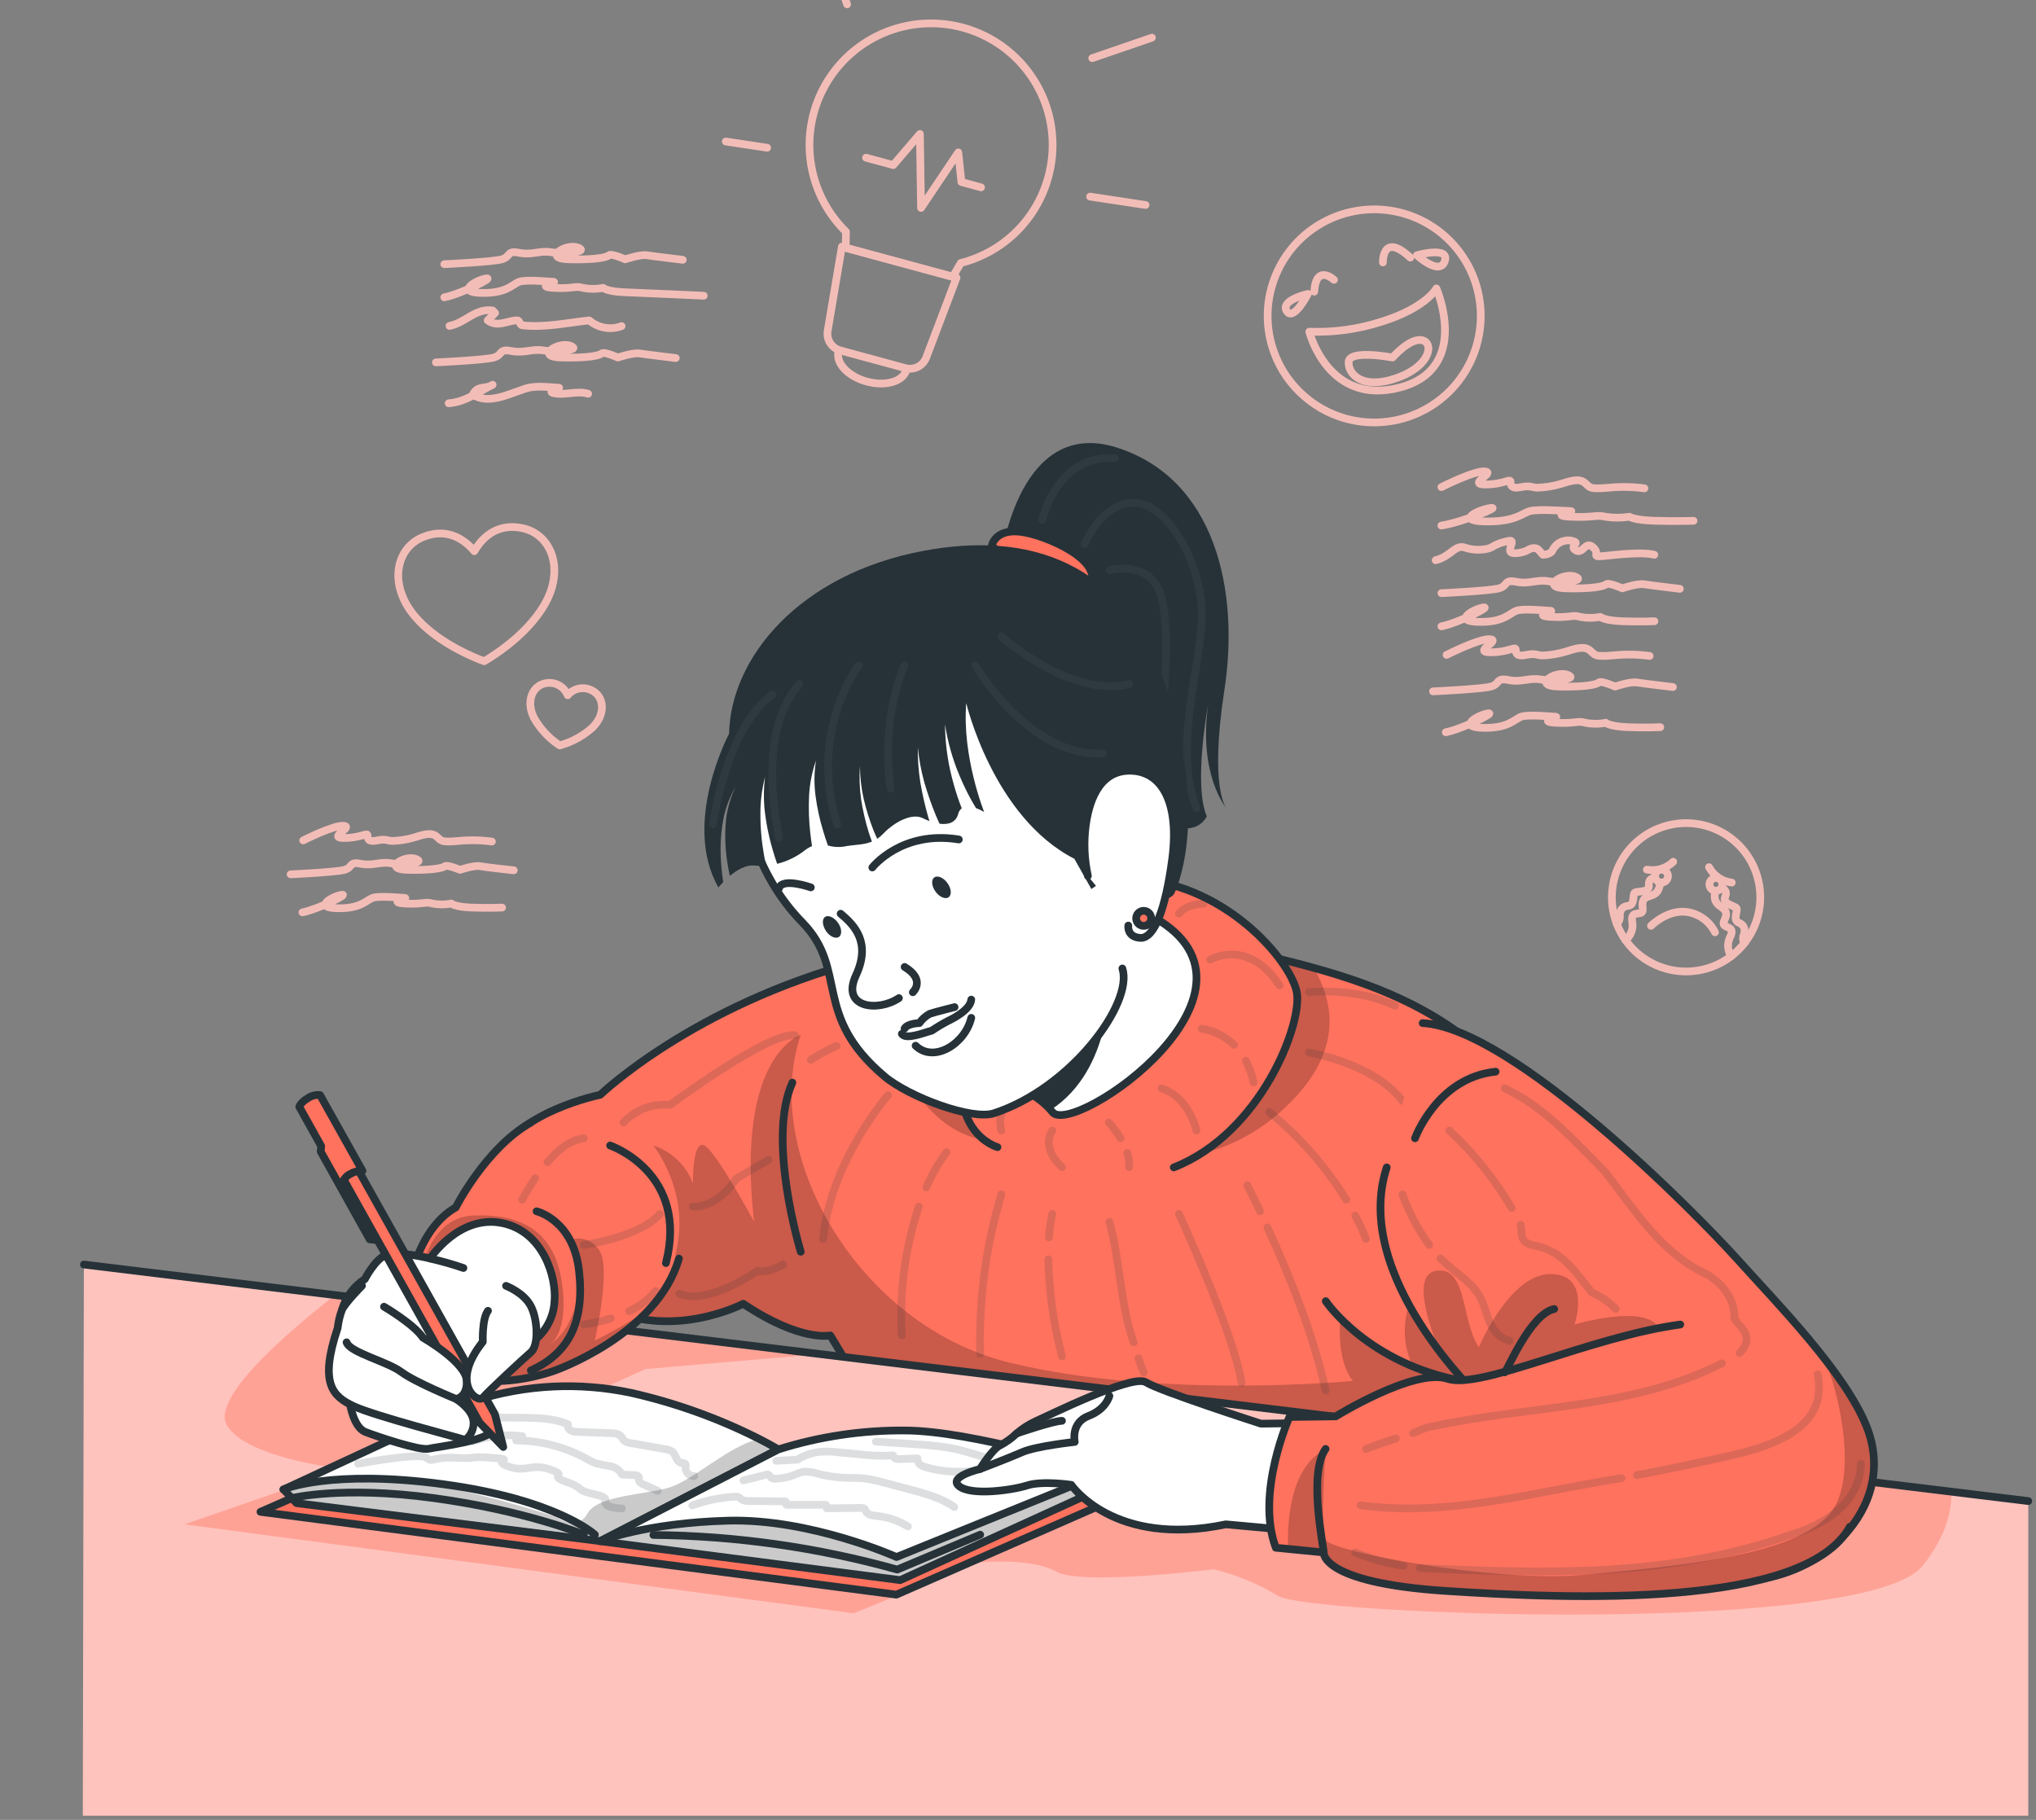 <svg width="264" height="236" viewBox="0 40 264 236" fill="none" xmlns="http://www.w3.org/2000/svg">
<rect x="0" y="40" width="264" height="236" fill="#808080" stroke="none"/>
<g opacity="0.9">
<path d="M39.315 148.985C39.315 148.985 43.345 146.936 44.6 147.093C45.856 147.251 42.373 148.67 44.6 148.67C46.828 148.67 47.658 147.882 47.658 148.354C47.658 148.827 47.816 149.221 48.919 148.985C50.022 148.748 50.296 149.048 50.852 149.053C51.832 149.025 52.803 148.87 53.742 148.591C54.746 148.276 55.844 147.882 56.553 148.433C57.262 148.985 56.968 149.284 59.469 149.053C60.905 148.912 62.352 148.938 63.782 149.132" stroke="#FFC3BD" stroke-linecap="round" stroke-linejoin="round"/>
<path d="M39.215 158.316C41.175 157.938 45.52 155.81 44.254 156.046C42.988 156.283 40.618 157.701 43.692 157.78C46.765 157.859 47.469 156.755 48.31 156.44C49.151 156.125 52.087 156.44 52.513 156.44C52.938 156.44 50.133 157.034 52.513 157.17C54.893 157.307 55.14 156.876 56.054 157.17C56.871 157.33 57.712 157.33 58.529 157.17C58.529 157.17 58.965 157.622 61.192 157.696C63.42 157.769 65.101 157.696 65.101 157.696" stroke="#FFC3BD" stroke-linecap="round" stroke-linejoin="round"/>
<path d="M37.681 153.382C37.681 153.382 43.555 153.114 44.674 152.799C45.793 152.484 45.231 151.696 46.776 152.011C48.32 152.326 49.292 151.706 50.621 151.938C51.951 152.169 55.408 151.938 53.91 151.381C52.413 150.824 49.592 152.72 52.802 152.799C56.012 152.878 57.41 152.568 57.688 152.332C57.967 152.095 59.653 152.799 59.653 152.799C59.653 152.799 61.466 152.174 62.28 152.332C63.094 152.489 66.62 152.857 66.62 152.857" stroke="#FFC3BD" stroke-linecap="round" stroke-linejoin="round"/>
<path d="M186.902 103.171C186.902 103.171 191.237 100.969 192.582 101.138C193.927 101.306 190.191 102.829 192.582 102.829C194.972 102.829 195.866 101.983 195.866 102.493C195.866 103.003 196.039 103.423 197.221 103.171C198.403 102.919 198.703 103.239 199.323 103.244C200.373 103.215 201.416 103.047 202.422 102.745C203.505 102.409 204.697 101.983 205.449 102.577C206.2 103.171 205.895 103.491 208.601 103.244C210.142 103.094 211.695 103.122 213.23 103.328" stroke="#FFC3BD" stroke-linecap="round" stroke-linejoin="round"/>
<path d="M187.575 124.927C187.575 124.927 191.91 122.726 193.255 122.899C194.6 123.073 190.864 124.591 193.255 124.591C195.645 124.591 196.538 123.745 196.538 124.255C196.538 124.764 196.712 125.185 197.894 124.927C199.076 124.67 199.375 124.996 199.995 125.006C201.047 124.965 202.089 124.789 203.095 124.481C204.178 124.139 205.37 123.719 206.121 124.313C206.873 124.906 206.568 125.227 209.274 124.98C210.815 124.826 212.368 124.854 213.902 125.064" stroke="#FFC3BD" stroke-linecap="round" stroke-linejoin="round"/>
<path d="M186.902 108.157C189.377 107.779 194.857 105.64 193.265 105.877C191.673 106.113 188.673 107.542 192.561 107.621C196.449 107.7 197.331 106.57 198.393 106.276C199.454 105.982 203.163 106.276 203.694 106.276C204.224 106.276 200.689 106.875 203.694 107.011C206.699 107.148 206.988 106.717 208.165 107.011C209.201 107.171 210.255 107.171 211.291 107.011C211.291 107.011 211.843 107.463 214.659 107.537C217.475 107.61 219.597 107.537 219.597 107.537" stroke="#FFC3BD" stroke-linecap="round" stroke-linejoin="round"/>
<path d="M187.47 134.957C189.571 134.552 194.231 132.267 192.881 132.519C191.531 132.771 188.972 134.3 192.277 134.384C195.582 134.468 196.338 133.281 197.242 132.945C198.146 132.608 201.298 132.945 201.75 132.945C202.202 132.945 199.196 133.586 201.75 133.728C204.303 133.869 204.555 133.412 205.559 133.728C206.435 133.899 207.336 133.899 208.212 133.728C208.212 133.728 208.685 134.211 211.081 134.3C213.477 134.39 215.284 134.3 215.284 134.3" stroke="#FFC3BD" stroke-linecap="round" stroke-linejoin="round"/>
<path d="M186.902 121.223C189.004 120.819 193.627 118.533 192.282 118.785C190.937 119.038 188.394 120.561 191.683 120.645C194.972 120.729 195.718 119.547 196.612 119.206C197.505 118.864 200.647 119.206 201.093 119.206C201.54 119.206 198.556 119.847 201.093 119.994C203.631 120.141 203.878 119.679 204.876 119.994C205.743 120.163 206.635 120.163 207.503 119.994C207.503 119.994 207.97 120.477 210.351 120.561C212.731 120.645 214.522 120.561 214.522 120.561" stroke="#FFC3BD" stroke-linecap="round" stroke-linejoin="round"/>
<path d="M186.156 112.649C188.221 112.123 188.636 110.547 190.013 111.031C191.389 111.514 193.044 111.241 193.459 110.936C194.177 110.508 194.974 110.231 195.802 110.122C196.328 110.122 195.802 110.731 195.802 111.388C195.802 112.045 197.594 111.64 198.004 111.388C198.414 111.136 199.107 110.831 199.58 111.388L200.063 111.94C200.063 111.94 201.025 111.94 201.303 111.388C201.511 110.927 201.87 110.55 202.321 110.32C202.772 110.09 203.287 110.02 203.783 110.122C205.16 110.426 203.368 110.773 204.309 111.356C205.249 111.94 205.548 110.122 206.515 110.931C207.482 111.74 206.515 112.145 207.34 112.145C208.165 112.145 212.489 111.446 214.506 111.94" stroke="#FFC3BD" stroke-linecap="round" stroke-linejoin="round"/>
<path d="M186.902 116.92C186.902 116.92 193.176 116.631 194.373 116.295C195.571 115.959 194.967 115.108 196.612 115.449C198.256 115.791 199.302 115.118 200.72 115.37C202.139 115.623 205.827 115.37 204.23 114.771C202.633 114.173 199.622 116.211 203.048 116.295C206.473 116.379 207.965 116.048 208.265 115.77C208.564 115.491 210.366 116.295 210.366 116.295C210.366 116.295 212.294 115.623 213.193 115.77C214.091 115.917 217.822 116.358 217.822 116.358" stroke="#FFC3BD" stroke-linecap="round" stroke-linejoin="round"/>
<path d="M185.815 129.656C185.815 129.656 192.12 129.367 193.333 129.031C194.547 128.694 193.932 127.843 195.587 128.185C197.242 128.526 198.293 127.859 199.722 128.106C201.151 128.353 204.86 128.106 203.253 127.507C201.645 126.908 198.613 128.946 202.06 129.031C205.507 129.115 207.009 128.784 207.314 128.505C207.619 128.227 209.415 129.031 209.415 129.031C209.415 129.031 211.359 128.358 212.263 128.505C213.167 128.652 216.923 129.094 216.923 129.094" stroke="#FFC3BD" stroke-linecap="round" stroke-linejoin="round"/>
<path d="M58.282 82.266C60.346 81.866 61.629 79.938 63.877 80.259L64.198 80.584L63.236 81.546C64.518 82.507 65.805 81.546 67.087 81.546C67.408 81.546 67.408 82.187 67.728 82.187C70.618 82.507 73.507 81.866 76.397 81.546C76.967 82.034 77.658 82.361 78.397 82.492C79.136 82.623 79.897 82.554 80.6 82.292" stroke="#FFC3BD" stroke-linecap="round" stroke-linejoin="round"/>
<path d="M58.177 92.295C60.347 92.138 61.949 90.856 63.877 89.894C62.916 90.535 61.949 89.894 61.308 91.176C63.236 92.458 65.805 91.176 67.728 90.535C69.336 89.894 70.939 90.215 72.504 90.288C71.905 90.561 71.096 90.178 72.504 90.288C71.905 90.561 70.791 90.866 72.126 91.04C73.46 91.213 75 90.651 76.261 91.066" stroke="#FFC3BD" stroke-linecap="round" stroke-linejoin="round"/>
<path d="M57.609 78.556C59.71 78.152 64.329 75.866 62.984 76.118C61.639 76.371 59.101 77.9 62.39 77.984C65.679 78.068 66.42 76.88 67.318 76.544C68.216 76.208 71.348 76.544 71.8 76.544C72.251 76.544 69.257 77.185 71.8 77.332C74.343 77.479 74.584 77.017 75.582 77.332C76.45 77.499 77.342 77.499 78.209 77.332C78.209 77.332 78.677 77.816 81.057 77.9C83.437 77.984 91.255 78.351 91.255 78.351" stroke="#FFC3BD" stroke-linecap="round" stroke-linejoin="round"/>
<path d="M57.609 74.259C57.609 74.259 63.882 73.97 65.075 73.628C66.267 73.287 65.674 72.446 67.318 72.782C68.963 73.119 70.008 72.457 71.427 72.704C72.845 72.95 76.533 72.704 74.936 72.105C73.339 71.506 70.323 73.544 73.749 73.628C77.174 73.712 78.672 73.381 78.966 73.103C79.26 72.824 81.068 73.628 81.068 73.628C81.068 73.628 83.001 72.961 83.899 73.103C84.798 73.245 88.528 73.691 88.528 73.691" stroke="#FFC3BD" stroke-linecap="round" stroke-linejoin="round"/>
<path d="M56.522 86.994C56.522 86.994 62.826 86.705 64.035 86.364C65.243 86.022 64.639 85.181 66.294 85.518C67.949 85.854 68.999 85.192 70.423 85.439C71.847 85.686 75.567 85.439 73.959 84.84C72.352 84.241 69.32 86.28 72.766 86.364C76.213 86.448 77.716 86.117 78.02 85.838C78.325 85.56 80.122 86.364 80.122 86.364C80.122 86.364 82.066 85.696 82.964 85.838C83.863 85.98 87.625 86.432 87.625 86.432" stroke="#FFC3BD" stroke-linecap="round" stroke-linejoin="round"/>
</g>
<g opacity="0.9">
<path d="M54.846 109.644C58.177 108.283 60.447 110.206 61.503 111.477C62.322 110.038 64.214 107.742 67.739 108.488C71.559 109.302 73.277 113.92 70.534 118.528C68.559 121.843 65.123 124.307 63.347 125.405C63.137 125.542 62.942 125.658 62.785 125.747C62.617 125.684 62.401 125.61 62.17 125.516C60.231 124.738 56.391 122.936 53.879 120.025C50.359 115.98 51.231 111.125 54.846 109.644Z" stroke="#FFC3BD" stroke-linecap="round" stroke-linejoin="round"/>
<path d="M70.849 128.584C71.42 128.495 72.004 128.603 72.506 128.889C73.008 129.175 73.398 129.623 73.613 130.16C73.983 129.717 74.493 129.412 75.059 129.297C75.625 129.181 76.214 129.261 76.728 129.524C78.347 130.318 78.588 132.577 76.849 134.321C75.705 135.36 74.345 136.132 72.867 136.58L72.578 136.67L72.326 136.496C71.061 135.61 70.01 134.455 69.247 133.113C68.128 130.906 69.068 128.836 70.849 128.584Z" stroke="#FFC3BD" stroke-linecap="round" stroke-linejoin="round"/>
</g>
<g opacity="0.9">
<path d="M209.116 154.916C208.86 156.56 209.041 158.241 209.642 159.792C209.925 160.548 210.306 161.264 210.776 161.92C212.067 163.743 213.952 165.059 216.107 165.644C218.262 166.229 220.554 166.046 222.589 165.127C224.624 164.207 226.276 162.608 227.261 160.603C228.246 158.599 228.503 156.314 227.988 154.141C227.472 151.968 226.217 150.042 224.437 148.693C222.657 147.344 220.464 146.657 218.232 146.749C216.001 146.84 213.871 147.705 212.208 149.196C210.544 150.686 209.451 152.709 209.116 154.916V154.916Z" stroke="#FFC3BD" stroke-linecap="round" stroke-linejoin="round"/>
<path d="M214.076 160.06C214.076 160.06 216.225 157.88 218.805 158.274C219.566 158.396 220.288 158.698 220.909 159.155C221.53 159.612 222.034 160.21 222.377 160.901" stroke="#FFC3BD" stroke-linecap="round" stroke-linejoin="round"/>
<path d="M221.6 152.452C221.896 152.998 222.319 153.464 222.832 153.812C223.346 154.161 223.936 154.381 224.552 154.454" stroke="#FFC3BD" stroke-linecap="round" stroke-linejoin="round"/>
<path d="M223.318 154.811C223.293 154.975 223.22 155.127 223.109 155.249C222.997 155.371 222.852 155.458 222.691 155.497C222.531 155.537 222.362 155.528 222.207 155.471C222.052 155.415 221.916 155.314 221.818 155.181C221.721 155.048 221.664 154.888 221.657 154.723C221.65 154.558 221.692 154.394 221.777 154.253C221.863 154.112 221.989 153.999 222.138 153.929C222.288 153.859 222.455 153.835 222.619 153.86C222.837 153.894 223.034 154.013 223.165 154.191C223.296 154.37 223.351 154.593 223.318 154.811Z" stroke="#FFC3BD" stroke-linecap="round" stroke-linejoin="round"/>
<path d="M223.265 155.174C223.265 155.174 224.085 155.384 223.691 156.309C223.297 157.233 224.92 157.444 225.157 157.764C225.393 158.085 224.6 159.288 225.482 159.666C226.365 160.044 226.297 160.817 226.039 161.437C225.976 161.738 226.031 162.052 226.192 162.314" stroke="#FFC3BD" stroke-linecap="round" stroke-linejoin="round"/>
<path d="M222.367 155.515C222.367 156.356 222.083 156.887 223.281 157.691C224.479 158.494 223.281 159.419 223.517 159.902C223.754 160.386 225.093 160.128 224.284 161.615C224.114 161.998 224.041 162.417 224.074 162.835C224.108 163.252 224.245 163.655 224.474 164.006" stroke="#FFC3BD" stroke-linecap="round" stroke-linejoin="round"/>
<path d="M216.96 151.748C216.514 152.18 215.972 152.498 215.377 152.676C214.783 152.854 214.155 152.887 213.545 152.773" stroke="#FFC3BD" stroke-linecap="round" stroke-linejoin="round"/>
<path d="M214.617 153.487C214.592 153.651 214.616 153.818 214.686 153.968C214.756 154.118 214.868 154.243 215.01 154.329C215.151 154.415 215.315 154.456 215.48 154.449C215.645 154.442 215.804 154.386 215.937 154.288C216.071 154.19 216.172 154.055 216.228 153.899C216.284 153.744 216.293 153.575 216.254 153.415C216.214 153.254 216.128 153.109 216.006 152.998C215.884 152.886 215.732 152.813 215.568 152.789C215.46 152.772 215.349 152.776 215.242 152.802C215.136 152.828 215.035 152.875 214.947 152.94C214.858 153.005 214.784 153.087 214.727 153.181C214.671 153.275 214.633 153.379 214.617 153.487V153.487Z" stroke="#FFC3BD" stroke-linecap="round" stroke-linejoin="round"/>
<path d="M209.642 159.792C209.871 159.59 210.015 159.308 210.046 159.004C209.983 158.332 210.141 157.575 211.097 157.475C212.053 157.375 211.654 155.994 211.974 155.757C212.295 155.521 213.903 155.804 213.808 154.801C213.713 153.797 214.559 153.85 214.559 153.85" stroke="#FFC3BD" stroke-linecap="round" stroke-linejoin="round"/>
<path d="M210.776 161.92C211.099 161.652 211.35 161.309 211.506 160.919C211.662 160.53 211.718 160.109 211.67 159.692C211.349 158.037 212.563 158.684 212.915 158.29C213.267 157.895 212.421 156.65 213.797 156.246C215.174 155.841 215.064 155.242 215.316 154.444" stroke="#FFC3BD" stroke-linecap="round" stroke-linejoin="round"/>
<path d="M165.183 85.639C165.983 87.878 167.354 89.871 169.16 91.418C170.033 92.181 171.001 92.827 172.04 93.341C174.914 94.769 178.195 95.151 181.32 94.424C184.446 93.696 187.22 91.903 189.168 89.353C191.116 86.802 192.115 83.654 191.995 80.447C191.874 77.24 190.642 74.175 188.508 71.778C186.374 69.381 183.473 67.802 180.301 67.311C177.13 66.82 173.887 67.448 171.128 69.087C168.369 70.726 166.267 73.275 165.183 76.295C164.098 79.315 164.098 82.619 165.183 85.639V85.639Z" stroke="#FFC3BD" stroke-linecap="round" stroke-linejoin="round"/>
<path d="M186.252 77.406C186.252 77.406 184.912 79.928 179.08 81.735C176.074 82.697 172.924 83.129 169.77 83.012C169.77 83.012 172.182 92.695 181.491 90.257C190.801 87.819 186.252 77.406 186.252 77.406Z" stroke="#FFC3BD" stroke-linecap="round" stroke-linejoin="round"/>
<path d="M179.316 74.033C179.316 74.033 179.216 70.019 182.868 73.402" stroke="#FFC3BD" stroke-linecap="round" stroke-linejoin="round"/>
<path d="M172.969 76.287C172.969 76.287 170.658 74.138 170.411 77.821" stroke="#FFC3BD" stroke-linecap="round" stroke-linejoin="round"/>
<path d="M180.567 86.364C180.567 86.364 182.763 83.826 184.349 84.11C185.936 84.393 185.6 87.425 181.129 89.012C176.658 90.598 174.766 88.523 174.877 86.91C174.987 85.297 180.567 86.364 180.567 86.364Z" stroke="#FFC3BD" stroke-linecap="round" stroke-linejoin="round"/>
<path d="M183.729 73.097C183.729 73.097 188.006 71.889 187.344 73.859C186.682 75.829 183.729 73.097 183.729 73.097Z" stroke="#FFC3BD" stroke-linecap="round" stroke-linejoin="round"/>
<path d="M169.586 78.115C169.586 78.115 165.971 78.924 166.843 80.337C167.715 81.751 169.586 78.115 169.586 78.115Z" stroke="#FFC3BD" stroke-linecap="round" stroke-linejoin="round"/>
</g>
<g opacity="0.9">
<path d="M135.935 62.926C136.663 60.247 136.67 57.424 135.956 54.742C135.243 52.059 133.833 49.613 131.871 47.65C129.908 45.687 127.462 44.277 124.78 43.563C122.097 42.849 119.274 42.855 116.595 43.583C113.916 44.31 111.477 45.732 109.524 47.704C107.571 49.677 106.174 52.13 105.473 54.816C104.773 57.502 104.794 60.325 105.535 63C106.275 65.675 107.709 68.107 109.692 70.05L109.66 72.152L123.531 75.914L124.581 74.106C127.296 73.419 129.78 72.022 131.775 70.056C133.771 68.091 135.206 65.63 135.935 62.926Z" stroke="#FFC3BD" stroke-linecap="round" stroke-linejoin="round"/>
<path d="M117.409 87.74L108.951 85.444C108.411 85.298 107.945 84.956 107.644 84.485C107.343 84.014 107.228 83.447 107.322 82.896L109.166 71.978L124.029 76.008L120.094 86.379C119.894 86.898 119.509 87.324 119.013 87.575C118.517 87.826 117.946 87.885 117.409 87.74Z" stroke="#FFC3BD" stroke-linecap="round" stroke-linejoin="round"/>
<path d="M117.515 87.992C117.115 89.474 114.825 90.141 112.403 89.484C109.981 88.828 108.336 87.089 108.725 85.607" stroke="#FFC3BD" stroke-linecap="round" stroke-linejoin="round"/>
<path d="M112.297 60.451L115.828 61.408L119.28 57.373L119.427 66.966L124.26 59.763L124.66 63.604L127.208 64.297" stroke="#FFC3BD" stroke-linecap="round" stroke-linejoin="round"/>
<path d="M127.686 37.66L132.535 28.166" stroke="#FFC3BD" stroke-linecap="round" stroke-linejoin="round"/>
<path d="M141.625 47.542L149.364 44.884" stroke="#FFC3BD" stroke-linecap="round" stroke-linejoin="round"/>
<path d="M141.346 65.495L148.539 66.583" stroke="#FFC3BD" stroke-linecap="round" stroke-linejoin="round"/>
<path d="M109.839 40.56L105.935 29.259" stroke="#FFC3BD" stroke-linecap="round" stroke-linejoin="round"/>
<path d="M99.478 59.159L94.114 58.35" stroke="#FFC3BD" stroke-linecap="round" stroke-linejoin="round"/>
</g>
<path d="M129.842 112.227C129.842 112.227 132.13 93.98 144.837 98.046C157.544 102.111 160.751 116.489 158.766 129.448C156.781 142.408 159.03 144.808 159.03 144.808C159.03 144.808 155.368 140.591 156.658 131.349C156.658 131.349 154.706 141.729 156.478 145.867C156.478 145.867 155.553 147.948 152.811 147.297C152.811 147.297 148.19 136.357 148.224 126.202C148.258 116.046 129.842 112.227 129.842 112.227Z" fill="#263238"/>
<g opacity="0.2">
<path opacity="0.2" d="M135.148 107.422C135.148 107.422 137.021 98.876 144.574 99.431" stroke="white" stroke-linecap="round" stroke-linejoin="round"/>
<path opacity="0.2" d="M140.626 110.562C140.626 110.562 142.964 104.91 147.321 105.218C151.679 105.526 156.193 113.73 155.823 120.555C155.452 127.379 152.172 137.226 155.144 144.779" stroke="white" stroke-linecap="round" stroke-linejoin="round"/>
<path opacity="0.2" d="M143.856 113.966C143.856 113.966 149.189 112.424 150.585 117.398C151.981 122.372 150.585 133.598 150.585 133.598" stroke="white" stroke-linecap="round" stroke-linejoin="round"/>
</g>
<path d="M128.609 110.741C128.609 110.741 129.058 108.302 132.938 109.059C136.819 109.816 144.322 113.495 140.626 116.708C136.931 119.921 128.609 110.741 128.609 110.741Z" fill="#FF725E" stroke="#263238" stroke-linecap="round" stroke-linejoin="round"/>
<path d="M77.822 209.222C86.878 214.073 96.371 209.071 96.371 209.071C103.83 214.073 107.66 213.175 107.66 213.175L126.406 244.213L208.327 242.604C208.327 242.604 209.185 220.942 208.327 213.792C203.869 176.732 185.515 169.201 166.27 164.445C147.025 159.69 127.18 160.458 111.372 164.675C89.839 170.412 77.827 181.975 77.827 181.975C77.827 181.975 66.668 184.218 64.201 190.666C64.195 190.678 72.747 206.491 77.822 209.222Z" fill="#FF725E"/>
<path opacity="0.3" d="M193.83 226.678L110.732 218.267L107.659 213.175C107.659 213.175 103.829 214.073 96.371 209.071C96.371 209.071 89.989 212.435 82.699 210.972C93.533 199.482 84.718 188.547 84.718 188.547C85.889 188.926 86.959 189.566 87.847 190.418C88.736 191.269 89.42 192.311 89.849 193.465C89.849 193.465 89.765 187.722 91.335 188.547C92.905 189.371 97.778 198.433 97.778 198.433C95.333 176.732 103.829 174.219 103.829 174.219C98.569 189.775 111.309 211.88 130.829 216.686C150.349 221.491 175.421 219.075 175.421 219.075C173.178 216.271 173.806 210.91 173.806 210.91C175.707 213.153 182.963 216.686 182.963 216.686C180.075 209.519 185.845 203.962 185.845 203.962L193.83 226.678Z" fill="black" fill-opacity="0.7"/>
<path opacity="0.3" d="M168.232 181.986C154.617 197.126 135.461 187.033 135.461 187.033C121.678 191.911 116.681 178.027 116.558 176.771C115.908 170.238 118.952 165.556 123.646 162.258C137.867 160.342 152.322 161.103 166.264 164.501C167.638 164.838 169.006 165.191 170.363 165.572C173.077 170.193 173.705 175.913 168.232 181.986Z" fill="black" fill-opacity="0.7"/>
<path d="M77.822 209.222C86.878 214.073 96.371 209.071 96.371 209.071C103.83 214.073 107.66 213.175 107.66 213.175L126.406 244.213L208.327 242.604C208.327 242.604 209.185 220.942 208.327 213.792C203.869 176.732 185.515 169.201 166.27 164.445C147.025 159.69 127.18 160.458 111.372 164.675C89.839 170.412 77.827 181.975 77.827 181.975C77.827 181.975 66.668 184.218 64.201 190.666C64.195 190.678 72.747 206.491 77.822 209.222Z" stroke="#263238" stroke-linecap="round" stroke-linejoin="round"/>
<path d="M129.338 188.76C129.338 188.76 121.779 186.663 125.94 174.388C130.1 162.113 134.194 153.78 146.402 153.959C158.609 154.139 167.385 164.58 168.148 168.673C168.911 172.767 163.471 186.977 152.2 191.39" fill="#FF725E"/>
<path d="M129.338 188.76C129.338 188.76 121.779 186.663 125.94 174.388C130.1 162.113 134.194 153.78 146.402 153.959C158.609 154.139 167.385 164.58 168.148 168.673C168.911 172.767 163.471 186.977 152.2 191.39" stroke="#263238" stroke-linecap="round" stroke-linejoin="round"/>
<path d="M103.829 202.33C103.829 202.33 99.382 187.807 102.747 180.388" stroke="#263238" stroke-linecap="round" stroke-linejoin="round"/>
<g opacity="0.4">
<path opacity="0.4" d="M135.932 203.306C136.024 207.557 136.619 211.783 137.704 215.895" stroke="#263238" stroke-linecap="round" stroke-linejoin="round"/>
<path opacity="0.4" d="M136.453 197.407C136.224 198.412 136.078 199.434 136.016 200.463" stroke="#263238" stroke-linecap="round" stroke-linejoin="round"/>
<path opacity="0.4" d="M147.624 216.142C147.826 216.753 148.05 217.364 148.297 217.964" stroke="#263238" stroke-linecap="round" stroke-linejoin="round"/>
<path opacity="0.4" d="M143.856 198.455C145.28 203.687 145.28 209.295 147.002 214.084" stroke="#263238" stroke-linecap="round" stroke-linejoin="round"/>
<path opacity="0.4" d="M152.867 197.407C152.867 197.407 159.815 212.396 160.998 219.321" stroke="#263238" stroke-linecap="round" stroke-linejoin="round"/>
<path opacity="0.4" d="M164.346 199.168C167.435 205.97 170.273 213.024 171.899 220.331" stroke="#263238" stroke-linecap="round" stroke-linejoin="round"/>
<path opacity="0.4" d="M161.738 193.711C162.299 194.833 162.859 195.954 163.386 197.076" stroke="#263238" stroke-linecap="round" stroke-linejoin="round"/>
<path opacity="0.4" d="M129.842 194.895C127.831 201.59 126.906 208.565 127.1 215.553" stroke="#263238" stroke-linecap="round" stroke-linejoin="round"/>
<path opacity="0.4" d="M119.143 196.47C117.354 201.848 116.606 207.518 116.939 213.175" stroke="#263238" stroke-linecap="round" stroke-linejoin="round"/>
<path opacity="0.4" d="M122.721 189.422C121.667 190.832 120.792 192.367 120.113 193.992" stroke="#263238" stroke-linecap="round" stroke-linejoin="round"/>
<path opacity="0.4" d="M115.15 182.025C115.15 182.025 107.658 190.605 106.739 200.659" stroke="#263238" stroke-linecap="round" stroke-linejoin="round"/>
<path opacity="0.4" d="M175.729 197.637C176.25 198.617 176.715 199.626 177.12 200.659" stroke="#263238" stroke-linecap="round" stroke-linejoin="round"/>
<path opacity="0.4" d="M164.576 184.206C168.512 187.41 171.884 191.25 174.552 195.567" stroke="#263238" stroke-linecap="round" stroke-linejoin="round"/>
<path opacity="0.4" d="M169.724 176.485C169.724 176.485 178.135 177.887 181.853 182.765" stroke="#263238" stroke-linecap="round" stroke-linejoin="round"/>
<path opacity="0.4" d="M169.724 168.673C169.724 168.673 175.836 167.978 180.888 170.423" stroke="#263238" stroke-linecap="round" stroke-linejoin="round"/>
<path opacity="0.4" d="M110.67 174.848C111.647 174.557 112.658 174.403 113.676 174.388" stroke="#263238" stroke-linecap="round" stroke-linejoin="round"/>
<path opacity="0.4" d="M105.136 177.444C106.189 176.743 107.304 176.138 108.467 175.638" stroke="#263238" stroke-linecap="round" stroke-linejoin="round"/>
<path opacity="0.4" d="M103.066 174.242C99.477 173.894 86.877 183.292 86.877 183.292C85.764 183.178 84.64 183.323 83.593 183.717C82.546 184.112 81.604 184.744 80.843 185.564" stroke="#263238" stroke-linecap="round" stroke-linejoin="round"/>
<path opacity="0.4" d="M99.623 190.425L95.485 192.825C95.485 192.825 93.242 196.582 89.832 196.47" stroke="#263238" stroke-linecap="round" stroke-linejoin="round"/>
<path opacity="0.4" d="M101.541 203.985C101.541 203.985 99.646 205.14 98.177 204.82C98.177 204.82 91.7 209.385 88.083 207.758" stroke="#263238" stroke-linecap="round" stroke-linejoin="round"/>
</g>
<g opacity="0.4">
<path opacity="0.4" d="M136.454 186.612C136.454 186.612 134.816 188.681 137.704 191.345" stroke="#263238" stroke-linecap="round" stroke-linejoin="round"/>
<path opacity="0.4" d="M146.177 189.511C146.367 190.105 146.443 190.729 146.401 191.351" stroke="#263238" stroke-linecap="round" stroke-linejoin="round"/>
<path opacity="0.4" d="M143.771 185.564C144.349 186.193 144.862 186.878 145.302 187.61" stroke="#263238" stroke-linecap="round" stroke-linejoin="round"/>
<path opacity="0.4" d="M150.601 181.139C150.601 181.139 153.875 181.879 155.143 186.612" stroke="#263238" stroke-linecap="round" stroke-linejoin="round"/>
<path opacity="0.4" d="M161.542 177.567C162.005 178.45 162.343 179.394 162.545 180.371" stroke="#263238" stroke-linecap="round" stroke-linejoin="round"/>
<path opacity="0.4" d="M155.822 173.406C157.404 173.646 158.871 174.38 160.011 175.504" stroke="#263238" stroke-linecap="round" stroke-linejoin="round"/>
<path opacity="0.4" d="M156.932 164.434C156.932 164.434 161.889 161.597 165.904 167.799" stroke="#263238" stroke-linecap="round" stroke-linejoin="round"/>
<path opacity="0.4" d="M152.872 158.49C153.595 157.542 154.936 157.24 156.057 157.189" stroke="#263238" stroke-linecap="round" stroke-linejoin="round"/>
<path opacity="0.4" d="M129.842 186.612C129.842 186.612 129.068 184.15 130.963 182.765" stroke="#263238" stroke-linecap="round" stroke-linejoin="round"/>
</g>
<path d="M263 234.658V275.459H10.737L10.877 203.984L43.491 207.955L106.369 215.603L203.263 227.391L253.019 233.441L263 234.658Z" fill="#FFC3BD"/>
<path opacity="0.4" d="M249.307 243.041C241.938 252.277 169.399 249.378 165.754 246.967C163.156 245.395 160.335 244.226 157.387 243.501C157.387 243.501 140.2 245.666 136.942 243.804C133.684 241.942 126.882 242.621 126.882 242.621L110.715 249.21L23.91 237.675L44.658 230.503C44.658 230.503 31.861 229.185 29.383 224.761C26.904 220.336 43.497 207.938 43.497 207.938L106.375 215.587L83.67 217.544L71.658 223.045L103.162 229.022L138.49 227.609L203.285 227.374L253.041 233.424C253.092 236.037 252.268 239.324 249.307 243.041Z" fill="#FF725E"/>
<path d="M10.878 203.984L263.001 234.658" stroke="#263238" stroke-linecap="round" stroke-linejoin="round"/>
<path d="M116.227 246.793L33.773 236.054L63.432 223.061L145.892 233.806L116.227 246.793Z" fill="#FF725E" stroke="#263238" stroke-linecap="round" stroke-linejoin="round"/>
<path d="M100.907 227.946L77.821 239.851L38.45 234.927L36.768 233.15L38.411 232.387L61.576 221.632C68.131 219.544 75.117 219.198 81.847 220.628C87.604 221.931 93.178 223.937 98.445 226.6C100.027 227.413 100.907 227.946 100.907 227.946Z" fill="white"/>
<path opacity="0.3" d="M100.907 227.946L77.821 239.851L38.45 234.927L36.768 233.15L38.411 232.387C42.904 231.539 47.501 231.38 52.043 231.916C61.34 233.088 72.045 236.699 72.045 236.699C72.045 236.699 74.849 238.707 76.166 236.284C77.484 233.862 83.765 233.862 86.899 232.864C89.916 231.905 94.75 227.34 98.468 226.611C100.027 227.413 100.907 227.946 100.907 227.946Z" fill="black" fill-opacity="0.7"/>
<path d="M100.907 227.946L77.821 239.851L38.45 234.927L36.768 233.15L38.411 232.387L61.576 221.632C68.131 219.544 75.117 219.198 81.847 220.628C87.604 221.931 93.178 223.937 98.445 226.6C100.027 227.413 100.907 227.946 100.907 227.946Z" stroke="#263238" stroke-linecap="round" stroke-linejoin="round"/>
<path d="M143.772 231.013L142.134 233.318L116.726 244.909L77.821 239.862L80.187 238.639L100.935 227.957C106.274 226.272 111.846 225.445 117.444 225.506C125.923 225.54 141.803 230.402 143.626 230.968L143.772 231.013Z" fill="white"/>
<path opacity="0.3" d="M143.772 231.013L142.134 233.318L116.726 244.909L77.821 239.862L80.187 238.639C85.234 237.439 92.176 236.329 97.773 237.288C104.033 238.398 110.207 239.947 116.25 241.925C116.25 241.925 136.998 233.099 143.598 230.968L143.772 231.013Z" fill="black" fill-opacity="0.7"/>
<path d="M143.772 231.013L142.134 233.318L116.726 244.909L77.821 239.862L80.187 238.639L100.935 227.957C106.274 226.272 111.846 225.445 117.444 225.506C125.923 225.54 141.803 230.402 143.626 230.968L143.772 231.013Z" stroke="#263238" stroke-linecap="round" stroke-linejoin="round"/>
<path d="M77.821 239.851C77.821 239.851 83.703 237.484 94.408 237.198C105.113 236.912 116.25 241.914 116.25 241.914L141.944 231.49" stroke="#263238" stroke-linecap="round" stroke-linejoin="round"/>
<path d="M84.719 239.054C95.41 239.154 106.042 240.663 116.34 243.54L127.101 239.015" stroke="#263238" stroke-linecap="round" stroke-linejoin="round"/>
<path d="M36.74 233.15C36.74 233.15 42.874 230.492 57.578 232.488C72.281 234.484 77.137 239.015 77.137 239.015" stroke="#263238" stroke-linecap="round" stroke-linejoin="round"/>
<path d="M37.822 234.277C37.822 234.277 44.305 232.639 56.294 234.277C68.283 235.914 75.707 239.015 75.707 239.015" stroke="#263238" stroke-linecap="round" stroke-linejoin="round"/>
<g opacity="0.4">
<path opacity="0.4" d="M80.641 235.611C80.641 235.611 78.168 235.561 78.488 234.658C78.808 233.755 76.066 233.862 75.219 233.088C74.372 232.314 73.15 232.179 72.488 231.748C71.826 231.316 73.486 231.249 71.153 230.503C68.821 229.757 68.232 230.996 65.905 230.166C63.578 229.336 67.189 229.28 63.835 229.045C60.482 228.809 62.215 229.213 59.086 229.045C55.957 228.877 56.181 229.768 55.295 229.045C54.409 228.321 46.435 229.819 46.435 229.819" stroke="#263238" stroke-linecap="round" stroke-linejoin="round"/>
<path opacity="0.4" d="M85.278 233.329L83.406 232.488C83.159 232.376 82.878 232.224 82.845 231.961C82.817 231.798 82.884 231.613 82.8 231.473C82.716 231.333 82.514 231.305 82.346 231.299L80.663 231.215C80.506 230.93 80.286 230.685 80.02 230.499C79.753 230.312 79.448 230.189 79.127 230.138C78.485 230.041 77.849 229.912 77.22 229.751C76.805 229.588 76.405 229.387 76.026 229.151C73.236 227.626 70.11 226.817 66.93 226.796L67.716 226.235C65.548 225.968 63.349 226.206 61.289 226.931C61.392 226.837 61.473 226.723 61.529 226.595C61.584 226.467 61.611 226.329 61.609 226.191L54.386 226.841" stroke="#263238" stroke-linecap="round" stroke-linejoin="round"/>
<path opacity="0.4" d="M90.011 231.417C89.862 231.423 89.713 231.398 89.575 231.344C89.436 231.29 89.309 231.208 89.204 231.102C89.099 230.997 89.016 230.871 88.962 230.732C88.908 230.593 88.883 230.444 88.889 230.295C88.934 230.163 88.934 230.019 88.889 229.886C88.777 229.69 88.486 229.74 88.267 229.684C87.706 229.538 87.656 228.697 87.219 228.288C86.95 228.088 86.632 227.966 86.299 227.934L81.762 227.138C81.46 227.115 81.172 227.004 80.932 226.819C80.747 226.645 80.658 226.387 80.478 226.202C80.14 225.944 79.719 225.82 79.295 225.854L74.927 225.691C74.606 225.703 74.287 225.637 73.996 225.501C73.852 225.43 73.739 225.31 73.674 225.164C73.609 225.017 73.598 224.853 73.642 224.699C71.904 223.947 69.958 223.886 68.069 223.852C65.728 223.818 63.388 223.818 61.048 223.852" stroke="#263238" stroke-linecap="round" stroke-linejoin="round"/>
<path opacity="0.4" d="M89.765 235.213C91.52 234.586 93.355 234.208 95.216 234.092C95.405 234.064 95.598 234.085 95.776 234.153C95.93 234.254 96.078 234.362 96.219 234.479C96.476 234.613 96.766 234.672 97.055 234.647L101.861 234.703C101.894 234.849 101.922 234.994 101.956 235.14H107.093L107.199 235.594L111.685 235.544C111.81 235.527 111.936 235.553 112.044 235.617C112.162 235.701 112.196 235.852 112.268 235.981C112.526 236.469 113.182 236.542 113.732 236.587C115.151 236.734 116.518 237.202 117.73 237.955" stroke="#263238" stroke-linecap="round" stroke-linejoin="round"/>
<path opacity="0.4" d="M96.398 231.978L99.292 231.254C99.407 231.209 99.535 231.209 99.651 231.254C99.791 231.316 99.847 231.49 99.954 231.596C100.043 231.666 100.146 231.717 100.256 231.745C100.366 231.773 100.481 231.778 100.593 231.759C101.441 231.729 102.278 231.553 103.066 231.237C103.402 231.078 103.753 230.954 104.114 230.867C104.758 230.811 105.406 230.893 106.015 231.108C107.203 231.414 108.419 231.593 109.644 231.641C110.44 231.669 111.242 231.641 112.032 231.72C112.886 231.831 113.729 232.007 114.556 232.247L117.881 233.122C119.922 233.682 122.014 234.215 123.741 235.432" stroke="#263238" stroke-linecap="round" stroke-linejoin="round"/>
<path opacity="0.4" d="M100.661 229.443L103.425 229.28C104.375 228.675 105.463 228.32 106.588 228.248C107.303 228.217 108.02 228.247 108.73 228.338L111.461 228.596C112.898 228.783 114.35 228.83 115.796 228.736C115.796 229.112 116.295 229.23 116.67 229.213L118.964 229.123C118.955 229.286 118.987 229.448 119.055 229.595C119.123 229.743 119.227 229.872 119.356 229.97C119.549 230.101 119.764 230.195 119.99 230.25C121.714 230.756 123.515 230.946 125.306 230.811C125.541 230.768 125.784 230.791 126.007 230.878C126.158 230.981 126.3 231.096 126.433 231.221C126.731 231.405 127.063 231.527 127.409 231.579C128.565 231.851 129.646 232.374 130.577 233.11L130.465 232.37" stroke="#263238" stroke-linecap="round" stroke-linejoin="round"/>
<path opacity="0.4" d="M135.82 230.918C134.962 231.422 134.042 230.441 133.167 229.976C132.293 229.51 131.3 229.572 130.364 229.488C128.171 229.297 126.107 228.4 123.954 227.918C122.289 227.588 120.602 227.384 118.907 227.306L113.569 226.942" stroke="#263238" stroke-linecap="round" stroke-linejoin="round"/>
</g>
<path d="M88.032 203.211C85.178 213.125 71.927 217.734 71.927 217.734C71.927 217.734 54.028 224.536 52.861 207.792C52.861 207.792 53.753 199.611 59.097 196.577C59.097 196.577 62.977 188.872 68.832 185.575" fill="#FF725E"/>
<path opacity="0.3" d="M84.365 209.598C79.436 215.121 71.928 217.734 71.928 217.734C71.928 217.734 54.297 224.435 52.884 208.173L54.667 204.809C54.667 204.809 55.727 197.85 61.397 197.625C67.066 197.401 71.81 199.252 72.847 206.261C73.688 211.953 71.984 213.871 71.322 214.392C72.444 213.607 76.862 209.85 73.879 200.783C74.609 200.53 75.406 200.546 76.125 200.827C76.844 201.109 77.44 201.638 77.804 202.319C79.178 204.747 77.193 213.534 77.126 213.843C79.638 212.604 82.058 211.186 84.365 209.598Z" fill="black" fill-opacity="0.7"/>
<path d="M88.032 203.211C85.178 213.125 71.927 217.734 71.927 217.734C71.927 217.734 54.028 224.536 52.861 207.792C52.861 207.792 53.753 199.611 59.097 196.577C59.097 196.577 62.977 188.872 68.832 185.575" stroke="#263238" stroke-linecap="round" stroke-linejoin="round"/>
<path d="M79.111 188.547C79.111 188.547 89.362 192.063 86.345 203.799" stroke="#263238" stroke-linecap="round" stroke-linejoin="round"/>
<path d="M71.905 208.7C71.844 210.094 71.364 211.437 70.526 212.553C69.688 213.669 68.533 214.505 67.212 214.953L64.61 216.708L58.166 220.252L59.086 222.428C63.942 222.428 64.447 223.852 63.942 225.361C63.438 226.869 56.742 227.604 55.57 227.873C54.398 228.142 48.875 226.28 47.366 225.691C45.858 225.103 45.392 222.114 45.392 222.114L44.344 209.856C44.819 208.215 45.87 206.801 47.305 205.874C47.305 205.874 48.611 203.328 50.035 202.74C51.46 202.151 55.766 203.194 55.766 203.194C55.766 203.194 59.484 197.519 65.036 198.59C70.469 199.644 72.163 205.656 71.905 208.7Z" fill="white" stroke="#263238" stroke-linecap="round" stroke-linejoin="round"/>
<path d="M55.778 203.211C57.237 203.537 58.677 203.945 60.09 204.433" stroke="#263238" stroke-linecap="round" stroke-linejoin="round"/>
<path d="M62.198 224.503L65.254 227.643L64.172 223.398L42.252 184.206L40.278 185.311L62.198 224.503Z" fill="#FF725E" stroke="#263238" stroke-linecap="round" stroke-linejoin="round"/>
<path d="M41.652 188.631L38.804 183.528C38.804 183.528 38.961 182.967 39.925 182.406C40.385 182.087 40.945 181.945 41.501 182.008L47.002 191.838C46.449 191.813 45.901 191.951 45.426 192.237C44.986 192.45 44.639 192.817 44.451 193.268L48.662 200.794L47.933 200.715L41.58 189.326L41.652 188.631Z" fill="#FF725E" stroke="#263238" stroke-linecap="round" stroke-linejoin="round"/>
<path d="M49.794 209.452C49.794 209.452 53.647 211.695 54.841 213.473C54.841 213.473 60.533 216.708 60.533 219.164C60.533 221.301 59.109 221.407 59.109 221.407C59.109 221.407 61.038 222.568 61.352 224.054C61.666 225.54 60.516 226.807 60.18 226.673C59.843 226.538 48.544 223.611 45.869 222.355C43.194 221.099 41.338 219.501 43.783 212.216C43.87 211.409 44.058 210.616 44.344 209.856C44.764 208.936 46.94 206.732 46.94 206.732" fill="white"/>
<path d="M49.794 209.452C49.794 209.452 53.647 211.695 54.841 213.473C54.841 213.473 60.533 216.708 60.533 219.164C60.533 221.301 59.109 221.407 59.109 221.407C59.109 221.407 61.038 222.568 61.352 224.054C61.666 225.54 60.516 226.807 60.18 226.673C59.843 226.538 48.544 223.611 45.869 222.355C43.194 221.099 41.338 219.501 43.783 212.216C43.87 211.409 44.058 210.616 44.344 209.856C44.764 208.936 46.94 206.732 46.94 206.732" stroke="#263238" stroke-linecap="round" stroke-linejoin="round"/>
<path d="M44.938 214.073C45.359 215.396 50.232 216.568 52.021 217.908C53.81 219.248 59.086 221.396 59.086 221.396" stroke="#263238" stroke-linecap="round" stroke-linejoin="round"/>
<path d="M65.619 206.749C65.619 206.749 67.963 207.641 68.855 209.424C69.746 211.207 69.858 214.471 68.855 215.34C67.851 216.209 63.247 220.476 62.602 221.256C61.957 222.035 58.251 219.473 62.602 214.005C62.602 214.005 62.49 210.988 63.275 209.985" fill="white"/>
<path d="M65.619 206.749C65.619 206.749 67.963 207.641 68.855 209.424C69.746 211.207 69.858 214.471 68.855 215.34C67.851 216.209 63.247 220.476 62.602 221.256C61.957 222.035 58.251 219.473 62.602 214.005C62.602 214.005 62.49 210.988 63.275 209.985" stroke="#263238" stroke-linecap="round" stroke-linejoin="round"/>
<path d="M69.578 197.082C69.578 197.082 74.345 198.203 75.085 204.82C75.825 211.437 73.75 215.514 68.832 217.717" stroke="#263238" stroke-linecap="round" stroke-linejoin="round"/>
<g opacity="0.4">
<path opacity="0.4" d="M70.985 190.706C72.202 189.309 73.789 187.829 75.707 187.61" stroke="#263238" stroke-linecap="round" stroke-linejoin="round"/>
<path opacity="0.4" d="M67.716 195.567C68.22 194.609 68.782 193.682 69.398 192.792" stroke="#263238" stroke-linecap="round" stroke-linejoin="round"/>
<path opacity="0.4" d="M75.707 201.444C75.707 201.444 82.912 200.463 85.576 197.429" stroke="#263238" stroke-linecap="round" stroke-linejoin="round"/>
<path opacity="0.4" d="M81.573 210.029C82.903 209.424 84.081 208.529 85.021 207.411" stroke="#263238" stroke-linecap="round" stroke-linejoin="round"/>
<path opacity="0.4" d="M75.707 211.762C76.894 211.599 78.065 211.332 79.206 210.966" stroke="#263238" stroke-linecap="round" stroke-linejoin="round"/>
</g>
<path d="M184.472 172.672C196.248 173.345 219.873 197.295 225.2 203.211C230.527 209.127 239.219 217.97 242.023 224.968C246.329 235.651 235.563 245.475 224.908 244.909C214.254 244.342 192.076 221.396 192.076 221.396C192.076 221.396 175.158 205.633 179.812 191.39" fill="#FF725E"/>
<path opacity="0.3" d="M215.134 212.222C215.134 212.222 197.504 218.267 189.625 218.828C188.767 217.874 187.758 216.686 186.709 215.306C185.369 212.071 183.014 205.392 186.148 204.814C190.287 204.057 189.423 211.257 191.756 214.706C191.756 214.706 195.749 205.173 201.076 205.218C206.403 205.263 204.16 211.762 204.16 211.762C204.16 211.762 213.362 208.992 215.134 212.222Z" fill="black" fill-opacity="0.7"/>
<path opacity="0.3" d="M224.908 244.909C223.058 244.813 220.86 244.039 218.493 242.828C227.168 241.651 235.462 239.649 237.901 235.381C240.34 231.114 239.023 222.484 236.667 216.315C238.983 219.304 240.952 222.288 242.039 224.996C246.329 235.65 235.563 245.475 224.908 244.909Z" fill="black" fill-opacity="0.7"/>
<path d="M184.472 172.672C196.248 173.345 219.873 197.295 225.2 203.211C230.527 209.127 239.219 217.97 242.023 224.968C246.329 235.651 235.563 245.475 224.908 244.909C214.254 244.342 192.076 221.396 192.076 221.396C192.076 221.396 175.158 205.633 179.812 191.39" stroke="#263238" stroke-linecap="round" stroke-linejoin="round"/>
<path d="M171.905 208.734C171.905 208.734 177.367 216.921 189.849 219.125" stroke="#263238" stroke-linecap="round" stroke-linejoin="round"/>
<path d="M173.212 224.491L163.506 224.62C163.506 224.62 150.311 220.37 148.584 219.248C146.857 218.127 135.686 223.706 134.312 224.295C133.412 224.708 132.573 225.246 131.823 225.893C131.182 226.505 130.459 227.024 129.675 227.435C128.682 227.878 127.067 230.503 127.067 230.503C127.067 230.503 122.806 231.512 124.393 232.746C125.98 233.98 131.206 233.262 133.197 232.628C135.187 231.994 138.905 232.555 138.905 232.555C138.905 232.555 144.417 240.725 158.952 237.675L173.397 238.987" fill="white"/>
<path d="M173.212 224.491L163.506 224.62C163.506 224.62 150.311 220.37 148.584 219.248C146.857 218.127 135.686 223.706 134.312 224.295C133.412 224.708 132.573 225.246 131.823 225.893C131.182 226.505 130.459 227.024 129.675 227.435C128.682 227.878 127.067 230.503 127.067 230.503C127.067 230.503 122.806 231.512 124.393 232.746C125.98 233.98 131.206 233.262 133.197 232.628C135.187 231.994 138.905 232.555 138.905 232.555C138.905 232.555 144.417 240.725 158.952 237.675L173.397 238.987" stroke="#263238" stroke-linecap="round" stroke-linejoin="round"/>
<path d="M127.072 230.503C127.072 230.503 130.756 229.101 132.54 228.316C134.323 227.531 139.358 226.987 139.358 226.987C139.358 226.987 138.798 224.519 141.136 223.622C143.474 222.725 143.85 221.015 143.85 221.015" stroke="#263238" stroke-linecap="round" stroke-linejoin="round"/>
<path d="M131.822 225.893C131.822 225.893 136.555 224.262 137.699 224.25" stroke="#263238" stroke-linecap="round" stroke-linejoin="round"/>
<path opacity="0.3" d="M186.58 218.603C186.961 218.622 187.338 218.69 187.702 218.805C187.78 218.834 187.861 218.856 187.943 218.873C187.477 218.86 187.016 218.769 186.58 218.603Z" fill="black" fill-opacity="0.7"/>
<path opacity="0.3" d="M215.134 212.222C215.134 212.222 202.578 216.517 193.926 218.211C199.606 216.753 207.67 213.663 215.134 212.216V212.222Z" fill="black" fill-opacity="0.7"/>
<path d="M217.871 211.762C206.185 213.349 191.998 220.235 187.697 218.8C183.395 217.364 173.201 223.673 173.201 223.673L167.201 223.751C167.201 223.751 162.765 233.587 165.429 240.709L171.636 241.32C171.636 241.32 171.177 245.245 187.467 246.311C203.757 247.376 233.976 248.598 239.864 237.989" fill="#FF725E"/>
<path opacity="0.3" d="M239.886 237.989C233.998 248.598 203.778 247.359 187.488 246.311C171.198 245.262 171.658 241.32 171.658 241.32L167.021 240.866C166.892 237.176 167.301 230.25 171.905 227.895C171.905 227.895 171.131 238.258 171.905 239.722C172.679 241.185 193.987 245.329 205.517 244.208C216.962 243.114 233.942 241.864 237.816 235.522L239.886 237.989Z" fill="black" fill-opacity="0.7"/>
<path d="M217.871 211.762C206.185 213.349 191.998 220.235 187.697 218.8C183.395 217.364 173.201 223.673 173.201 223.673L167.201 223.751C167.201 223.751 162.765 233.587 165.429 240.709L171.636 241.32C171.636 241.32 171.177 245.245 187.467 246.311C203.757 247.376 233.976 248.598 239.864 237.989" stroke="#263238" stroke-linecap="round" stroke-linejoin="round"/>
<path d="M195.109 217.964C195.429 217.796 198.406 210.411 201.524 209.749" stroke="#263238" stroke-linecap="round" stroke-linejoin="round"/>
<path d="M171.637 241.32C171.637 240.591 169.601 231.103 171.883 227.895" stroke="#263238" stroke-linecap="round" stroke-linejoin="round"/>
<path d="M183.479 187.61C183.479 187.61 186.328 179.76 193.926 178.975" stroke="#263238" stroke-linecap="round" stroke-linejoin="round"/>
<g opacity="0.4">
<path opacity="0.4" d="M197.179 198.82C197.431 199.762 196.87 200.883 198.553 201.444C202.478 202.005 204.16 204.809 206.403 207.613C207.575 208.103 208.633 208.83 209.51 209.749" stroke="#263238" stroke-linecap="round" stroke-linejoin="round"/>
<path opacity="0.4" d="M187.938 186.612C191.103 189.548 193.821 192.932 196.007 196.655" stroke="#263238" stroke-linecap="round" stroke-linejoin="round"/>
<path opacity="0.4" d="M181.006 226.538C179.7 226.959 178.404 227.407 177.12 227.895" stroke="#263238" stroke-linecap="round" stroke-linejoin="round"/>
<path opacity="0.4" d="M223.276 216.803C211.45 222.753 198.552 222.192 185.655 224.996C185.094 224.996 183.972 225.557 183.215 225.848" stroke="#263238" stroke-linecap="round" stroke-linejoin="round"/>
<path opacity="0.4" d="M195.109 181.139C200.234 183.5 204.16 187.986 208.085 191.911C212.01 196.958 215.375 202.566 221.543 205.37C223.225 206.491 224.908 208.173 224.908 210.977C225.468 212.099 227.711 213.22 225.581 215.463" stroke="#263238" stroke-linecap="round" stroke-linejoin="round"/>
<path opacity="0.4" d="M210.261 231.686C199.113 233.407 187.897 236.772 176.424 235.202" stroke="#263238" stroke-linecap="round" stroke-linejoin="round"/>
<path opacity="0.4" d="M235.685 218.211C237.435 226.673 226.377 228.305 220.494 229.611C217.758 230.213 215.012 230.774 212.257 231.293" stroke="#263238" stroke-linecap="round" stroke-linejoin="round"/>
<path opacity="0.4" d="M181.993 243.041C179.841 242.734 177.736 242.155 175.729 241.32" stroke="#263238" stroke-linecap="round" stroke-linejoin="round"/>
<path opacity="0.4" d="M241.305 229.813C241.17 235.09 236.123 237.894 232.198 239.015C216.497 244.623 200.235 244.062 184.107 243.339" stroke="#263238" stroke-linecap="round" stroke-linejoin="round"/>
<path opacity="0.4" d="M186.776 203.188C188.8 205.302 191.436 206.362 192.411 209.323C193.006 211.134 193.572 213.349 195.742 213.859" stroke="#263238" stroke-linecap="round" stroke-linejoin="round"/>
<path opacity="0.4" d="M181.853 194.895C182.695 197.23 183.861 199.435 185.319 201.444" stroke="#263238" stroke-linecap="round" stroke-linejoin="round"/>
</g>
<path d="M136.454 184.206C136.387 184.117 136.308 184.027 136.23 183.937C133.88 181.184 128.177 179.193 126.445 178.638L125.94 178.481C125.94 178.481 129.905 148.98 148.752 158.49C167.599 168.001 139.045 187.616 136.454 184.206Z" fill="white" stroke="#263238" stroke-linecap="round" stroke-linejoin="round"/>
<path d="M136.23 183.937C133.88 181.184 128.178 179.193 126.445 178.638C126.776 177.747 127.073 177.147 127.073 177.147L143.851 167.053C143.851 167.053 144.311 178.722 136.23 183.937Z" fill="#263238"/>
<path d="M150.602 148.733C150.153 123.375 132.949 105.274 110.339 118.306C91.862 128.961 93.842 149.21 104.025 159.606C110.048 165.774 105.231 171.606 114.68 179.575C117.882 182.277 126.024 185.289 128.856 184.375C138.826 181.145 146.996 170.109 145.533 165.589" fill="white"/>
<path d="M150.602 148.733C150.153 123.375 132.949 105.274 110.339 118.306C91.862 128.961 93.842 149.21 104.025 159.606C110.048 165.774 105.231 171.606 114.68 179.575C117.882 182.277 126.024 185.289 128.856 184.375C138.826 181.145 146.996 170.109 145.533 165.589" stroke="#263238" stroke-linecap="round" stroke-linejoin="round"/>
<path d="M113.109 152.496C113.109 152.496 116.894 147.639 124.325 148.862" stroke="#263238" stroke-linecap="round" stroke-linejoin="round"/>
<path d="M105.135 155.075C105.135 155.075 101.345 153.74 100.997 155.226" stroke="#263238" stroke-linecap="round" stroke-linejoin="round"/>
<path d="M123.01 156.349C123.434 156.04 123.359 155.216 122.844 154.509C122.329 153.801 121.568 153.478 121.144 153.787C120.72 154.096 120.794 154.92 121.309 155.627C121.824 156.335 122.586 156.658 123.01 156.349Z" fill="#263238"/>
<path d="M108.645 159.645C109.155 160.352 109.206 161.176 108.802 161.485C108.398 161.793 107.613 161.485 107.12 160.756C106.626 160.027 106.559 159.225 106.963 158.916C107.367 158.608 108.135 158.939 108.645 159.645Z" fill="#263238"/>
<path d="M109.004 158.49C110.788 159.982 112.975 162.214 110.989 166.481C109.004 170.748 113.9 171.242 116.558 169.431" fill="white"/>
<path d="M109.004 158.49C110.788 159.982 112.975 162.214 110.989 166.481C109.004 170.748 113.9 171.242 116.558 169.431" stroke="#263238" stroke-linecap="round" stroke-linejoin="round"/>
<path d="M118.364 168.673C118.364 168.673 120.091 167.081 117.299 165.393L118.364 168.673Z" fill="white"/>
<path d="M118.364 168.673C118.364 168.673 120.091 167.081 117.299 165.393" stroke="#263238" stroke-linecap="round" stroke-linejoin="round"/>
<path d="M116.939 174.068C117.45 174.915 120.052 173.827 120.814 173.659C121.472 173.212 122.153 172.802 122.855 172.431C123.607 172.077 125.839 170.928 125.94 169.627" fill="white"/>
<path d="M116.939 174.068C117.45 174.915 120.052 173.827 120.814 173.659C121.472 173.212 122.153 172.802 122.855 172.431C123.607 172.077 125.839 170.928 125.94 169.627" stroke="#263238" stroke-linecap="round" stroke-linejoin="round"/>
<path d="M118.723 175.604C121.067 177.887 125.133 175.391 125.94 171.993L118.723 175.604Z" fill="white"/>
<path d="M118.723 175.604C121.067 177.887 125.133 175.391 125.94 171.993" stroke="#263238" stroke-linecap="round" stroke-linejoin="round"/>
<path d="M119.839 111.414C103.577 114.431 94.723 125.355 94.537 135.151C94.537 135.151 88.369 146.697 93.152 155.081C93.152 155.081 93.388 154.789 93.775 154.397C93.557 152.997 93.443 151.584 93.433 150.168C93.427 148.75 93.567 147.336 93.848 145.946C94.153 144.564 94.676 143.239 95.395 142.021C94.787 143.273 94.376 144.612 94.179 145.991C94.017 147.362 93.993 148.747 94.106 150.124C94.207 151.287 94.385 152.443 94.638 153.583C95.53 152.843 96.708 152.125 97.807 152.243C98.311 152.285 98.817 152.285 99.321 152.243C99.091 151.122 98.9 149.938 98.76 148.778C98.623 147.433 98.572 146.08 98.609 144.729C98.666 143.389 98.863 142.058 99.197 140.759C99.035 142.072 99.007 143.399 99.113 144.718C99.245 146.026 99.463 147.324 99.764 148.604C100.044 149.759 100.379 150.897 100.768 152.019C102.067 151.7 103.285 151.109 104.34 150.286C104.629 150.055 104.95 149.866 105.293 149.725C105.209 149.165 105.13 148.604 105.069 148.043C104.886 146.458 104.831 144.86 104.906 143.265C104.98 141.684 105.284 140.122 105.809 138.628C105.563 140.153 105.544 141.707 105.753 143.237C105.952 144.757 106.279 146.258 106.728 147.723C106.913 148.374 107.127 149.013 107.356 149.647C108.024 149.841 108.726 149.889 109.414 149.787C110.643 149.524 111.893 149.613 113.059 149.137C112.919 148.738 112.768 148.34 112.644 147.937C112.213 146.542 111.883 145.117 111.657 143.675C111.456 142.234 111.405 140.775 111.506 139.323C111.516 140.767 111.679 142.205 111.994 143.613C112.323 145.009 112.752 146.379 113.278 147.712C113.424 148.071 113.586 148.419 113.744 148.772C114.021 148.593 114.275 148.38 114.501 148.138C116.037 146.518 118.302 145.413 119.648 146.097C119.932 146.242 120.224 146.37 120.523 146.479C120.478 146.316 120.422 146.165 120.372 146.002C119.95 144.526 119.607 143.028 119.345 141.516C119.102 139.997 118.99 138.461 119.009 136.923C119.158 138.439 119.435 139.94 119.839 141.409C120.26 142.865 120.757 144.297 121.331 145.699C121.488 146.08 121.661 146.451 121.83 146.821C122.901 146.961 123.927 146.72 124.247 145.553C124.311 145.263 124.474 145.004 124.706 144.819C124.622 144.611 124.538 144.398 124.46 144.179C124.057 143.077 123.713 141.954 123.428 140.815C123.137 139.688 122.918 138.543 122.772 137.389C122.62 136.244 122.543 135.09 122.542 133.934C122.708 135.071 122.95 136.195 123.265 137.299C123.571 138.391 123.945 139.462 124.387 140.507C124.816 141.548 125.301 142.567 125.839 143.557C126.063 143.972 126.305 144.381 126.551 144.791C126.919 144.926 127.274 145.095 127.611 145.295C127.611 145.295 124.723 138.106 125.29 131.181C125.29 131.181 128.772 145.974 139.309 151.368L141.518 155.294C141.518 155.294 145.281 152.21 148.247 154.997C151.213 157.784 152.262 155.888 152.262 155.888C152.262 155.888 156.928 146.781 151.331 129.493C145.735 112.205 132.809 109.009 119.839 111.414Z" fill="#263238"/>
<path d="M146.301 160.027C146.301 160.027 146.088 161.507 147.854 161.625C149.62 161.742 151.118 158.07 151.998 151.374C152.94 144.258 150.759 139.985 146.531 139.946C142.302 139.907 141.147 144.393 140.794 146.983C140.495 149.184 140.586 151.42 141.063 153.589" fill="white"/>
<path d="M146.301 160.027C146.301 160.027 146.088 161.507 147.854 161.625C149.62 161.742 151.118 158.07 151.998 151.374C152.94 144.258 150.759 139.985 146.531 139.946C142.302 139.907 141.147 144.393 140.794 146.983C140.495 149.184 140.586 151.42 141.063 153.589" stroke="#263238" stroke-linecap="round" stroke-linejoin="round"/>
<path d="M149.273 159.09C149.273 159.283 149.216 159.472 149.109 159.632C149.002 159.793 148.849 159.918 148.671 159.992C148.493 160.065 148.296 160.085 148.107 160.047C147.918 160.009 147.744 159.916 147.608 159.78C147.471 159.644 147.378 159.47 147.341 159.28C147.303 159.091 147.322 158.895 147.396 158.717C147.47 158.538 147.595 158.386 147.755 158.279C147.916 158.172 148.105 158.114 148.298 158.114C148.556 158.114 148.804 158.217 148.987 158.4C149.17 158.583 149.273 158.831 149.273 159.09Z" fill="#FF725E" stroke="#263238" stroke-linecap="round" stroke-linejoin="round"/>
<path d="M123.775 170.602C123.775 170.602 121.207 171.247 120.562 171.466C120.023 171.756 119.56 172.169 119.211 172.672C119.211 172.672 117.635 172.711 117.287 173.389" fill="white"/>
<path d="M123.775 170.602C123.775 170.602 121.207 171.247 120.562 171.466C120.023 171.756 119.56 172.169 119.211 172.672C119.211 172.672 117.635 172.711 117.287 173.389" stroke="#263238" stroke-linecap="round" stroke-linejoin="round"/>
<g opacity="0.2">
<path opacity="0.2" d="M117.288 126.302C117.288 126.302 114.137 132.847 115.494 142.273" stroke="white" stroke-linecap="round" stroke-linejoin="round"/>
<path opacity="0.2" d="M111.355 126.302C111.355 126.302 104.766 134.798 108.551 146.91" stroke="white" stroke-linecap="round" stroke-linejoin="round"/>
<path opacity="0.2" d="M100.981 148.666C101.087 148.105 97.762 135.364 103.639 128.714" stroke="white" stroke-linecap="round" stroke-linejoin="round"/>
<path opacity="0.2" d="M92.452 146.882C92.452 146.882 94.1 134.49 100.156 130.06" stroke="white" stroke-linecap="round" stroke-linejoin="round"/>
<path opacity="0.2" d="M126.445 126.302C126.445 126.302 133.617 138.364 143.038 137.697" stroke="white" stroke-linecap="round" stroke-linejoin="round"/>
<path opacity="0.2" d="M129.843 122.534C129.843 122.534 138.815 130.598 146.419 128.703" stroke="white" stroke-linecap="round" stroke-linejoin="round"/>
</g>
</svg>
